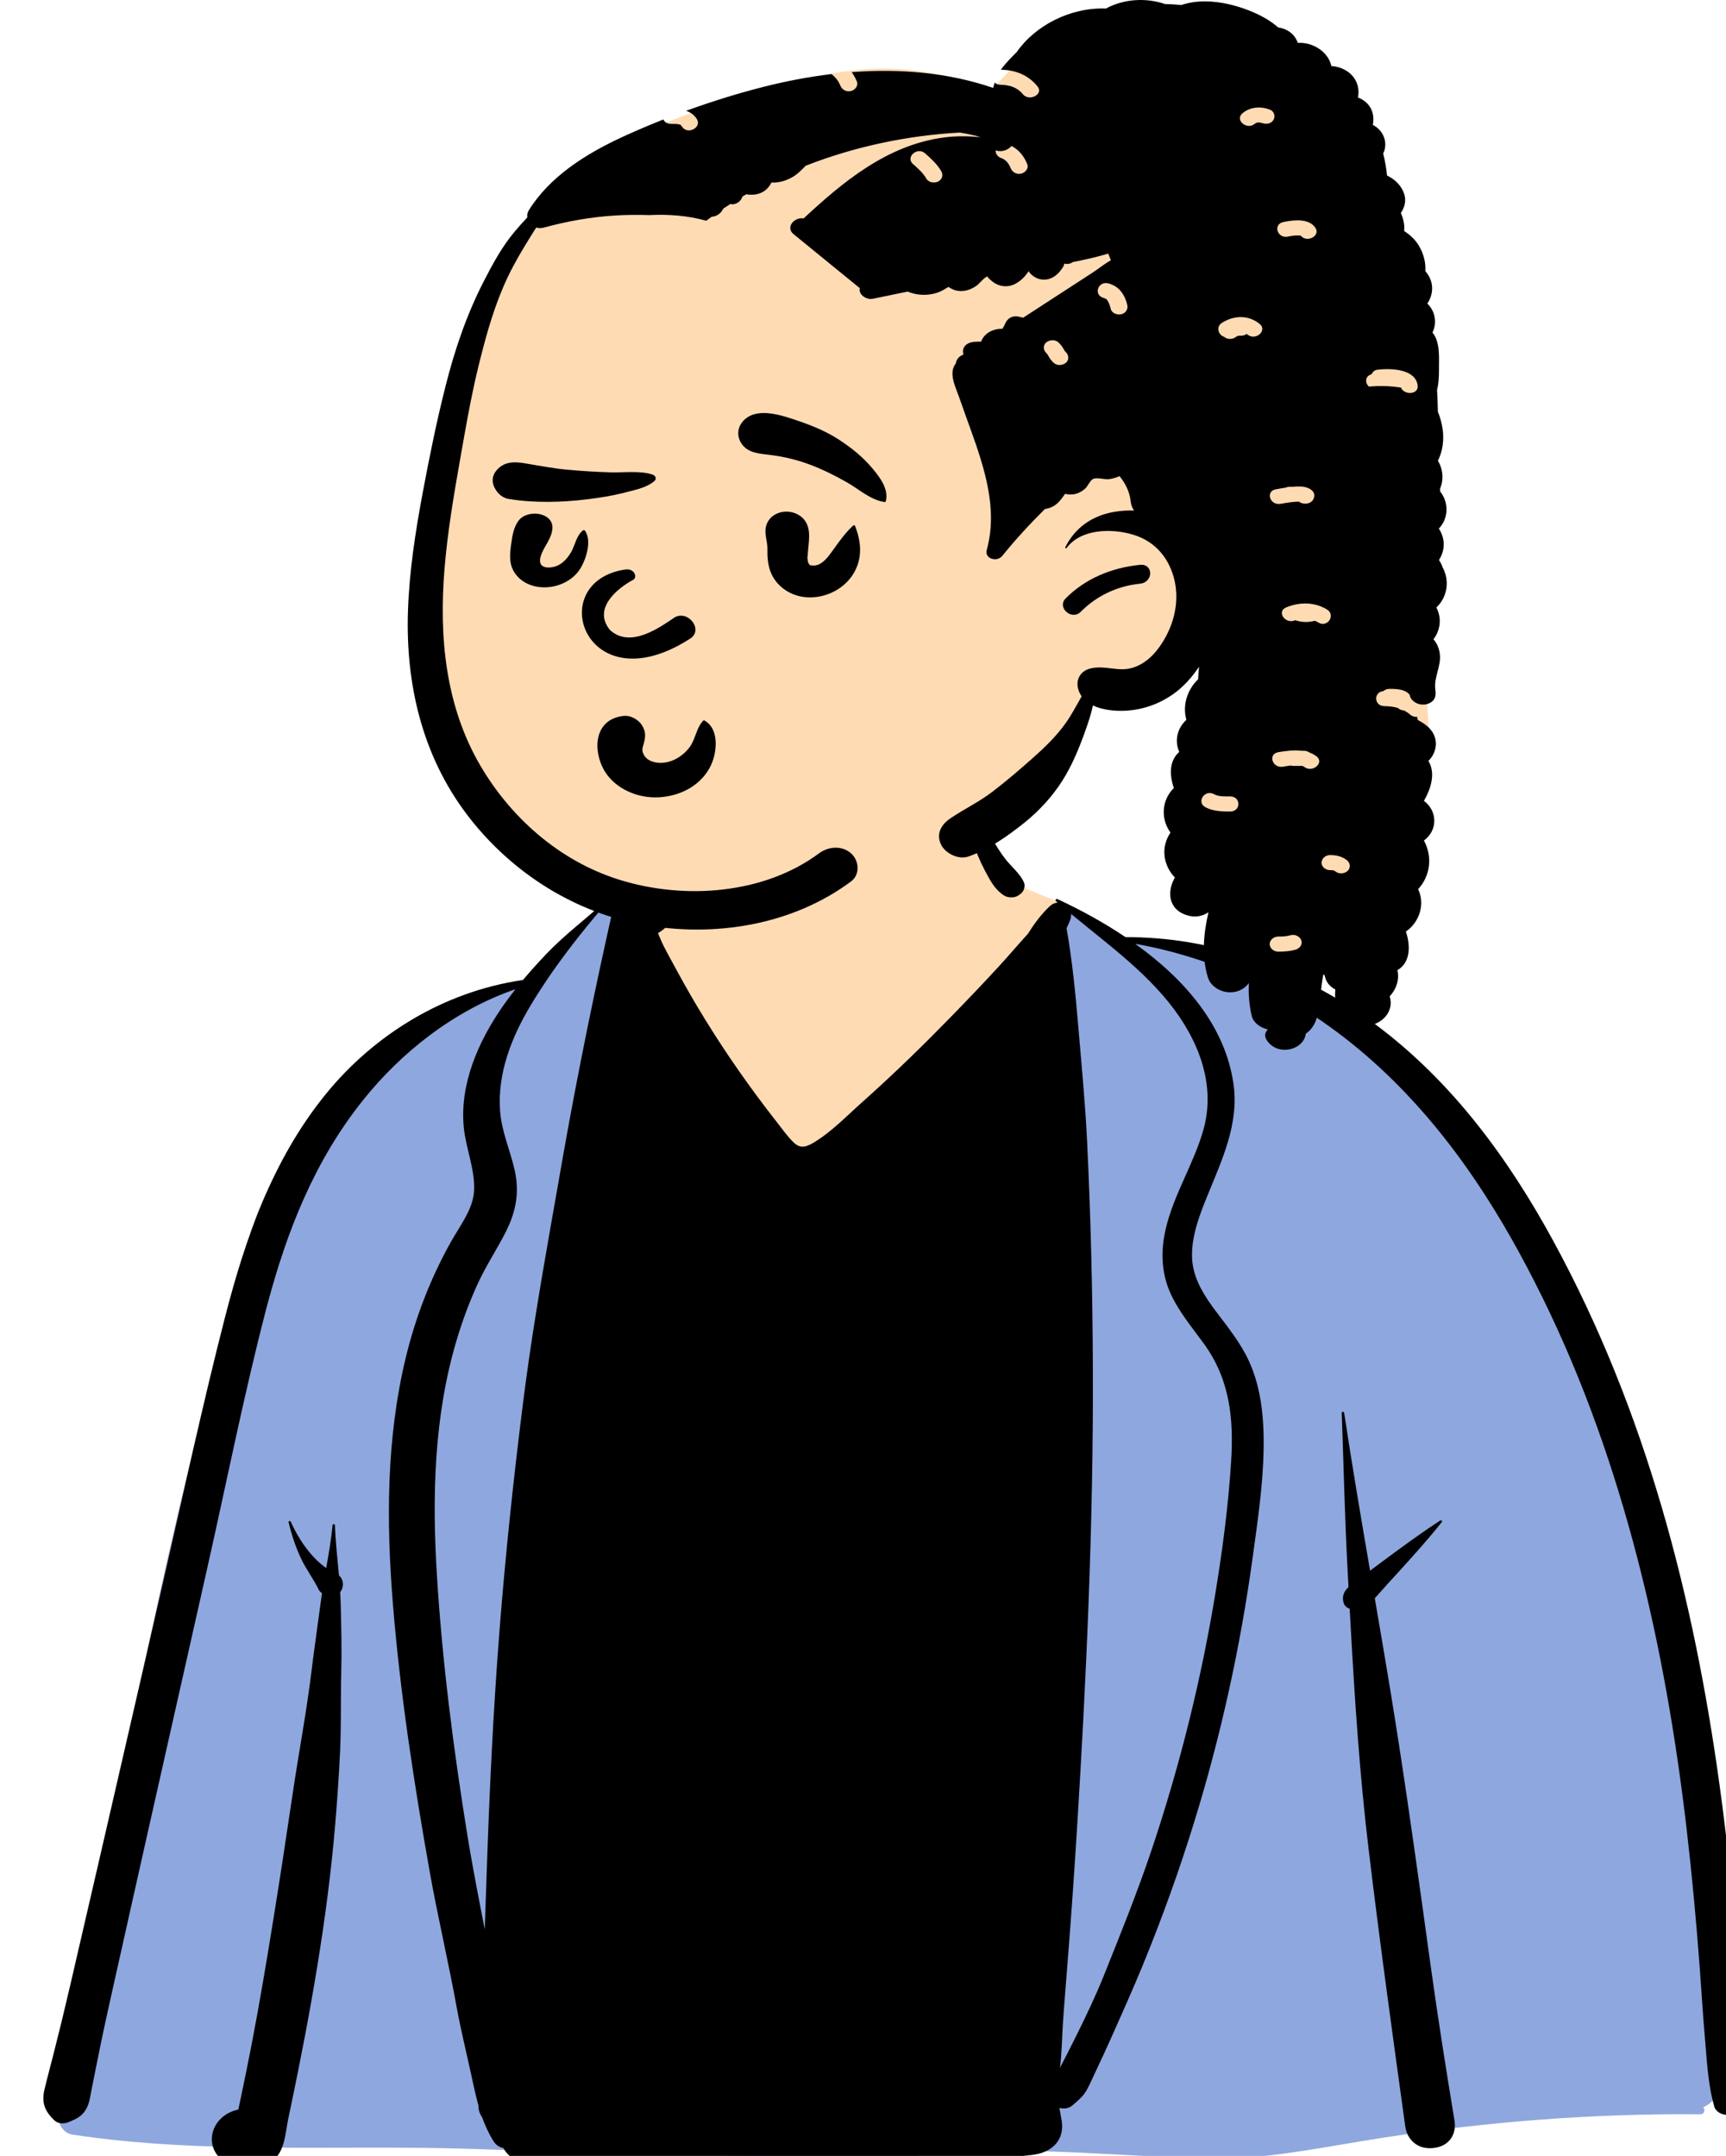 <svg width="398" height="497" viewBox="0 0 398 497" fill="none" xmlns="http://www.w3.org/2000/svg">
<path fill-rule="evenodd" clip-rule="evenodd" d="M56.553 288.614C63.427 260.022 87.806 237.836 120.594 226.784C126.896 223.654 133.006 210.226 141.476 207.767C142.834 207.373 140.691 210.51 141.476 210.697C144.277 211.366 147.416 211.435 150.509 209.022C156.036 204.709 157.77 192.108 161.131 186.413C178.856 156.376 223.11 168.128 229.039 201.333C233.173 203.699 239.017 205.783 243.517 207.689C248.151 209.652 252.227 214.406 257.002 216.106C261.263 217.622 268.283 216.548 272.577 217.87C292.323 223.951 309.048 231.625 322.16 247.172C324.923 250.451 328.038 254.482 330.552 257.795C343.514 270.895 352.517 285.578 360.809 301.331C384.009 347.569 390.319 398.765 395.98 448.583C395.851 457.3 402.44 481.471 392.695 485.65C393.278 486.18 393.067 487.244 391.986 487.235C367.278 487.016 342.627 488.957 318.302 492.732C306.566 494.553 294.892 497.05 282.937 497.461C258.121 497.31 233.394 493.66 208.61 497.114C178.816 497.114 142.608 496.352 109.462 495.233C78.485 494.188 47.341 496.549 16.747 491.924C14.325 491.588 13.143 488.995 13.65 487.137C17.24 475.654 19.002 463.836 21.016 452.084C20.615 444.546 21.332 436.677 24.509 429.656C32.808 382.258 43.45 335.169 56.553 288.614Z" fill="#FFDBB4"/>
<path fill-rule="evenodd" clip-rule="evenodd" d="M141.476 210.871C140.69 210.684 142.834 207.546 141.476 207.94C133.006 210.4 126.896 223.828 120.594 226.957C87.806 238.01 63.427 260.196 56.552 288.787C43.45 335.343 32.808 382.432 24.509 429.829C21.332 436.85 20.615 444.72 21.016 452.258L20.7 454.114C18.811 465.253 17.051 476.432 13.65 487.31C13.143 489.168 14.325 491.761 16.747 492.098C46.993 496.67 77.777 494.414 108.406 495.373L114.79 495.583C146.451 496.605 180.405 497.288 208.61 497.288C233.394 493.833 258.121 497.484 282.937 497.634C294.892 497.224 306.565 494.727 318.302 492.905C342.627 489.131 367.278 487.19 391.986 487.409C393.067 487.418 393.278 486.353 392.695 485.823C402.44 481.644 395.851 457.474 395.98 448.757L395.468 444.27C389.925 395.871 383.312 346.355 360.809 301.504L360.135 300.229C352.027 284.959 343.163 270.714 330.552 257.968L329.78 256.954C327.418 253.857 324.647 250.297 322.16 247.345C309.048 231.798 292.323 224.125 272.576 218.044C268.283 216.722 261.263 217.796 257.002 216.279C252.536 214.69 248.681 210.428 244.41 208.277L244.41 224.32L182.605 277.77L147.551 230.582L143.986 211.255C143.127 211.208 142.287 211.065 141.476 210.871Z" fill="#8FA7DF"/>
<path fill-rule="evenodd" clip-rule="evenodd" d="M66.55 350.915C67.203 353.701 68.12 356.488 69.338 359.128C70.511 361.675 72.279 363.958 73.497 366.475C73.661 366.814 73.928 367.071 74.251 367.266L74.15 367.951L74.057 368.636C73.45 373.257 72.767 377.865 72.175 382.485L71.888 384.797C70.725 394.444 68.887 404.043 67.461 413.665C66.064 423.086 64.643 432.508 63.123 441.916C61.553 451.616 59.953 461.303 58.086 470.963C57.298 475.043 56.475 479.12 55.618 483.193L54.956 486.311C48.142 487.75 46.28 496.089 53.218 499.167C56.367 500.558 60.413 500.223 63.009 498.037C65.706 495.758 65.818 491.649 66.444 488.562L67.047 485.694C71.559 464.128 75.475 442.314 77.306 420.443C77.776 414.796 78.173 409.144 78.43 403.487C78.675 398.166 78.558 392.846 78.652 387.526L78.683 386.074C78.826 380.401 78.707 374.736 78.539 369.062C78.519 368.371 78.485 367.679 78.445 366.984C78.672 366.749 78.836 366.471 78.905 366.201L78.995 365.845C79.218 364.927 78.965 363.853 78.162 363.197C77.816 359.332 77.361 355.471 77.237 351.61C77.227 351.293 76.707 351.302 76.677 351.61C76.384 354.897 75.8 358.193 75.216 361.484C71.457 358.832 68.679 354.458 67.04 350.797C66.921 350.532 66.48 350.628 66.55 350.915ZM155.483 197.258C154.859 199.762 153.625 202.01 151.971 204.102C151.184 205.102 150.288 206.032 149.213 206.81C148.291 207.475 147.242 207.91 146.261 208.488C144.835 208.292 143.345 208.767 142.344 209.688L142.502 208.341C142.552 207.906 141.73 207.819 141.636 208.24C137.303 227.423 133.352 246.618 129.931 265.94L128.432 274.472L127.021 282.483C124.679 295.831 122.413 309.174 120.707 322.619C118.434 340.563 116.523 358.554 115.127 376.57C113.725 394.713 112.863 412.869 112.249 431.047C112.096 435.63 111.932 440.208 111.774 444.79L110.716 439.311C109.66 433.832 108.625 428.347 107.738 422.843C104.553 403.144 102.008 383.305 100.765 363.436C99.626 345.254 100.007 326.711 105.276 308.998C106.604 304.542 108.228 300.155 110.189 295.881C112.091 291.725 114.685 287.873 116.731 283.778C119.108 279.012 119.821 274.517 118.598 269.387C117.528 264.917 115.651 260.713 115.315 256.113C114.685 247.574 117.85 239.305 122.322 231.831C123.501 229.862 124.744 227.918 126.041 225.992C129.968 220.171 134.396 214.562 138.991 209.184C139.239 208.897 138.714 208.58 138.446 208.815C134.257 212.449 129.676 216.023 125.907 219.992C124.075 221.923 122.288 223.892 120.594 225.914C102.012 228.64 86.046 238.8 75.132 252.218C62.746 267.443 56.482 285.769 51.846 303.816C46.691 323.872 42.343 344.111 37.712 364.266C32.919 385.122 28.15 405.978 23.326 426.83C20.93 437.181 18.532 447.534 16.141 457.89C14.927 463.133 13.654 468.363 12.322 473.589C11.639 476.268 10.906 478.941 10.272 481.628C9.559 484.659 10.223 486.597 12.56 488.824C13.422 489.65 14.784 489.637 15.854 489.198L16.188 489.059L16.511 488.922C17.835 488.351 18.872 487.76 19.696 486.489C20.603 485.093 20.746 483.546 21.058 481.994C21.633 479.137 22.202 476.281 22.776 473.42C23.635 469.142 24.568 464.876 25.518 460.611L30.284 439.297C31.555 433.614 32.827 427.932 34.108 422.252C38.678 401.939 43.254 381.631 47.83 361.323C52.223 341.823 56.11 322.189 61.112 302.803L61.396 301.71L61.685 300.62C66.157 283.907 72.406 267.741 83.744 253.578C92.47 242.687 104.588 232.962 118.861 228.04C117.855 229.31 116.889 230.605 115.968 231.927C110.184 240.222 105.96 250.07 106.95 259.948C107.435 264.774 109.525 269.517 109.327 274.382C109.144 278.704 106.098 282.499 103.993 286.26C99.215 294.782 95.758 303.838 93.529 313.128C89.057 331.784 89.072 350.98 90.613 369.918C92.287 390.505 95.466 411.087 99.086 431.473C100.943 441.929 103.414 452.299 105.306 462.738C106.242 467.885 107.515 473.02 108.629 478.141L109.16 480.588C109.458 481.946 109.766 483.3 110.122 484.639L110.342 485.441V485.584C110.352 486.572 110.66 487.389 111.155 488.041C111.833 489.949 112.675 491.811 113.794 493.598C114.368 494.511 115.201 495.023 116.107 495.211C117.018 497.041 119.083 498.449 121.549 498.441L153.982 498.332C172.82 498.267 191.659 498.158 210.497 498.067C215.251 498.045 220 497.967 224.749 497.858C229.201 497.75 233.47 497.28 237.873 496.793C242.845 496.245 245.539 493.154 244.796 488.793C244.633 487.832 244.455 486.876 244.286 485.92C245.277 486.206 246.455 486.072 247.252 485.389L248 484.747C249.036 483.847 249.963 482.963 250.62 481.763C251.298 480.528 251.849 479.224 252.448 477.963C253.74 475.25 254.998 472.529 256.222 469.794C258.672 464.324 261.124 458.833 263.402 453.307C267.913 442.364 271.905 431.255 275.376 420.021C281.567 399.979 286.044 379.549 288.867 358.936L289.542 354.024L289.738 352.572C290.808 344.583 291.709 336.47 291.284 328.498C291.021 323.506 290.14 318.477 288.015 313.815C286.054 309.516 283.028 305.838 280.151 301.994L279.822 301.551L279.491 301.096C276.974 297.605 274.972 293.956 274.872 289.717C274.77 285.414 276.198 281.228 277.794 277.2L278.192 276.207L278.459 275.549C281.855 267.225 285.719 259.019 284.444 249.961C282.562 236.622 273.351 225.871 261.763 217.579C272.069 219.371 282.27 222.909 291.273 227.397C301.906 232.701 311.479 239.701 319.734 247.6C335.334 262.53 346.472 280.443 355.588 298.938C365.132 318.294 372.209 338.576 377.542 359.123C382.905 379.788 386.495 400.783 388.947 421.861C390.17 432.352 391.131 442.868 391.928 453.39C392.334 458.781 392.641 464.181 393.116 469.563C393.592 474.942 393.805 480.402 395.301 485.637C395.999 488.076 400.709 488.324 401.213 485.637C402.333 479.636 402.02 473.431 401.708 467.355L401.679 466.803C401.372 460.751 400.971 454.703 400.496 448.655C399.525 436.295 398.228 423.952 396.534 411.648C390.596 368.458 379.646 325.494 358.168 286.069C348.056 267.5 335.076 249.457 317.02 236.049C308.423 229.67 298.732 224.579 288.287 220.892C278.947 217.593 269.458 216.032 259.534 216.036C254.557 212.688 249.214 209.771 243.876 207.279C243.554 207.128 243.217 207.493 243.484 207.728C243.622 207.845 243.757 207.966 243.895 208.08C243.291 208.115 242.667 208.362 242.108 208.88C240.146 210.684 238.492 212.94 237.012 215.283C234.758 217.753 232.609 220.305 230.36 222.748C226.761 226.661 223.076 230.518 219.346 234.344C213.083 240.774 206.616 247.082 199.872 253.136L198.745 254.143C195.249 257.252 191.708 260.973 187.573 263.434L187.352 263.563C185.608 264.561 184.371 264.742 182.883 263.252C181.531 261.896 180.405 260.322 179.248 258.826L178.981 258.483C173.073 250.948 167.595 243.135 162.638 235.092C160.379 231.432 158.229 227.718 156.19 223.963L155.581 222.836C154.472 220.766 153.268 218.736 152.353 216.605C152.14 216.106 151.932 215.606 151.729 215.11C154.849 213.314 157.265 209.428 158.141 206.384C159.053 203.223 158.592 199.98 156.968 197.089C156.661 196.545 155.631 196.68 155.483 197.258ZM309.393 325.702C309.825 337.72 310.087 349.75 310.731 361.758L310.953 365.857C309.949 366.84 309.359 367.975 309.83 369.532C310.012 370.127 310.553 370.666 311.226 370.866L311.436 374.678C312.392 391.827 313.512 408.941 315.56 426.047C318.12 447.456 321.081 468.828 324.037 490.198C324.458 493.224 326.856 495.623 330.585 495.18C334.358 494.732 335.888 491.849 335.393 488.845C333.447 477.059 331.575 465.263 329.935 453.438L328.068 439.965C325.727 423.123 323.331 406.284 320.571 389.496C319.417 382.479 318.218 375.466 317.015 368.453L317.436 367.975C319.155 366.014 320.933 364.097 322.691 362.167C326.068 358.445 329.401 354.753 332.496 350.858C332.65 350.662 332.337 350.375 332.115 350.524C327.777 353.337 323.671 356.345 319.541 359.402L315.925 362.088C313.846 349.971 311.785 337.85 309.949 325.702C309.904 325.398 309.384 325.376 309.393 325.702ZM246.99 210.697C249.6 212.857 252.269 214.971 254.899 217.119L255.863 217.909L256.822 218.703C261.444 222.551 265.872 226.557 269.562 231.157C276.337 239.605 280.373 249.904 277.556 260.217C275.218 268.76 269.855 276.504 268.414 285.26C267.691 289.647 268.042 294.056 269.924 298.198C271.846 302.425 274.916 306.046 277.675 309.859C283.667 318.146 284.484 327.242 283.889 336.841C283.265 346.867 281.953 356.897 280.334 366.832C277.056 386.962 272.113 406.883 265.571 426.391C262.297 436.16 258.43 445.721 254.582 455.32C252.666 460.099 250.432 464.764 248.13 469.407C246.916 471.85 245.673 474.28 244.41 476.706C244.876 473.281 244.876 469.763 245.104 466.359C245.431 461.481 245.847 456.612 246.228 451.738C247.005 441.847 247.698 431.947 248.317 422.047C250.511 386.744 252.126 351.41 252.007 316.051C251.947 298.368 251.536 280.686 250.67 263.021C250.263 254.703 249.476 246.392 248.765 238.085L248.614 236.305C247.985 228.849 247.233 221.375 245.941 213.984C246.323 213.226 246.655 212.459 246.902 211.671L246.99 211.375L246.926 211.384C246.985 211.153 247.005 210.923 246.99 210.697ZM224.417 180.315C224.364 180.111 224.032 180.128 223.972 180.315C222.501 184.663 223.021 189.445 224.289 193.819C224.972 196.189 225.943 198.489 227.116 200.706L227.527 201.482C228.533 203.37 229.665 205.316 231.624 206.493C232.44 206.984 233.902 207.014 234.719 206.493L235.135 206.215C235.204 206.168 235.272 206.12 235.338 206.071C236.1 205.51 236.477 204.271 236.125 203.454C235.219 201.345 233.163 199.797 231.742 197.919C230.484 196.25 229.37 194.489 228.444 192.658C226.448 188.698 225.552 184.493 224.417 180.315Z" fill="black"/>
<path fill-rule="evenodd" clip-rule="evenodd" d="M233.283 15.798L229.014 20.264C231.378 21.729 233.609 23.201 235.707 24.681L235.709 24.676C225.988 19.096 215.222 15.798 203.592 15.798C181.192 15.798 135.691 32.727 125.406 44.937C120.301 50.997 110.816 69.6 105.895 89.824C101.942 106.074 96.062 151.983 101.942 169.234C109.467 191.312 134.226 211.717 159.756 211.717C185.286 211.717 224.921 195.502 253.13 159.967C254.42 158.342 269.232 156.459 279.799 150.36L277.025 177.25L274.916 192.892L275.382 194.005C282.95 212.012 288.947 221.406 293.373 222.188C297.89 222.985 307.088 216.472 320.968 202.646L322.742 196.097C327.246 179.391 329.499 170.424 329.499 169.195L329.496 168.971C329.429 166.144 328.322 150.14 328.299 145.834L328.299 81.286C313.372 37.627 299.127 15.798 285.564 15.798H233.283Z" fill="#FFDBB4"/>
<path fill-rule="evenodd" clip-rule="evenodd" d="M268.653 0.93C264.264 -0.566 259.179 -0.283 255.013 1.969C246.834 1.66 238.7 5.869 234.436 12.012C234.347 12.099 234.252 12.186 234.168 12.273L233.264 13.2C232.409 14.085 231.506 15.06 230.791 16.067C234.294 16.137 237.212 17.393 239.249 19.93C240.702 21.741 237.373 23.461 235.887 21.749L235.835 21.686C234.612 20.163 232.766 19.573 230.71 19.542C230.12 19.534 229.673 19.335 229.356 19.042C229.23 19.446 229.118 19.854 229.014 20.264C218.665 16.723 207.509 15.785 196.397 16.625C196.884 17.319 197.291 18.062 197.605 18.843C197.96 19.729 197.202 20.746 196.224 20.983C195.166 21.238 194.21 20.693 193.828 19.85L193.793 19.768C193.366 18.703 192.668 17.79 191.732 17.082C186.501 17.706 181.308 18.698 176.241 19.977C170.151 21.516 164.118 23.393 158.219 25.543C159.218 25.888 160.081 26.471 160.686 27.443C161.892 29.385 158.575 31.123 157.317 29.267L157.272 29.199C157.149 29 157.039 28.88 156.959 28.812L156.931 28.789L156.757 28.718L156.432 28.637L156.308 28.61C156.198 28.588 156.153 28.589 155.864 28.575C155.479 28.556 155.094 28.558 154.709 28.558C153.804 28.557 153.226 28.113 152.965 27.545C150.054 28.701 147.179 29.919 144.356 31.194L143.685 31.5C134.97 35.505 126.715 40.766 121.925 48.507C121.608 49.024 121.51 49.589 121.589 50.128C120.566 51.206 119.578 52.319 118.629 53.45C115.733 56.911 113.613 60.845 111.607 64.745C107.569 72.588 104.851 80.645 102.731 89.044C100.68 97.14 99.025 105.322 97.487 113.505C95.783 122.596 94.365 131.765 94.068 140.986C93.544 157.425 97.196 173.959 107.688 187.798C117.047 200.146 131.141 209.95 147.855 213.089C164.855 216.28 182.843 213.167 196.24 203.202C198.4 201.598 198.103 198.359 196.24 196.715C194.13 194.863 191.017 195.12 188.867 196.715C176.251 206.102 157.887 207.55 142.685 202.767C128.631 198.341 117.621 188.133 110.865 176.668C102.622 162.686 101.233 146.625 102.499 131.156C103.19 122.661 104.629 114.235 106.111 105.822L107.006 100.758C107.983 95.273 109.008 89.796 110.346 84.366L110.659 83.102C112.294 76.554 114.209 69.839 117.171 63.684C118.723 60.454 120.59 57.341 122.503 54.267C122.874 53.672 123.255 53.067 123.645 52.459C124.169 52.62 124.767 52.646 125.394 52.472C130.796 50.993 136.345 50.002 141.993 49.672C144.567 49.52 147.144 49.497 149.718 49.585C154.125 49.36 158.654 49.7 162.852 50.889C163.263 50.579 163.679 50.276 164.095 49.972C164.207 49.964 164.32 49.954 164.432 49.934C165.503 49.749 166.256 49.08 166.71 48.234C166.734 48.189 166.755 48.144 166.775 48.1C167.312 47.738 167.854 47.383 168.401 47.032C169.733 47.336 170.9 46.361 171.214 45.292C171.511 45.116 171.812 44.945 172.112 44.773C172.347 44.823 172.58 44.865 172.807 44.88C173.788 44.942 174.735 44.81 175.605 44.398C176.705 43.877 177.408 43.036 177.879 42.081C179.543 42.171 181.228 41.696 182.715 40.836C183.923 40.139 184.848 39.177 185.768 38.217C196.975 33.819 209.158 31.223 221.369 30.558C222.572 30.761 223.766 31.003 224.946 31.285C225.225 31.352 225.621 31.483 226.077 31.64C223.355 31.351 220.597 31.322 217.801 31.677C204.53 33.365 194.194 42.106 185.299 50.358C183.182 49.982 181.044 52.392 183.002 53.989L198.271 66.437C197.896 67.829 199.711 69.201 201.301 68.867C203.966 68.303 206.636 67.756 209.308 67.217C212.096 68.403 215.6 68.2 218.128 66.48C218.246 66.4 218.501 66.273 218.723 66.146C218.931 66.296 219.21 66.448 219.321 66.512C220.22 67.036 221.315 67.189 222.365 67.043C223.445 66.892 224.42 66.409 225.261 65.809C225.796 65.427 227.043 63.831 227.737 63.713L227.805 63.707C227.342 63.718 228.83 64.935 229.23 65.187C230.163 65.773 231.194 66.08 232.355 65.968C234.378 65.772 236.118 64.15 237.107 62.652L237.182 62.538L237.213 62.466L237.239 62.543C237.244 62.557 237.25 62.572 237.256 62.588C237.405 62.941 237.87 63.341 238.186 63.588C239.088 64.289 240.204 64.597 241.396 64.414C242.404 64.26 243.253 63.724 243.935 63.075L244.041 62.971C244.243 62.771 245.572 61.2 245.362 60.824L245.338 60.792L245.404 60.78C246.212 60.955 246.891 60.779 247.388 60.413C250.162 59.878 252.901 59.255 255.551 58.463C255.759 58.976 255.962 59.489 256.159 60.006C254.712 60.793 253.373 61.915 252.142 62.715C249.809 64.228 247.477 65.741 245.149 67.258L235.927 73.243L234.872 72.994C233.525 72.676 232.369 73.366 231.874 74.421L231.833 74.512C231.637 74.975 231.401 75.402 231.123 75.811C228.818 75.73 226.866 76.975 226.235 78.761C225.665 78.75 225.09 78.769 224.502 78.826C222.891 78.982 221.806 80.034 222.098 81.479L222.12 81.578L222.159 81.739C221.225 82.087 220.548 82.761 220.398 83.779C220.148 84.11 219.946 84.47 219.817 84.871C219.144 86.951 220.454 89.522 221.152 91.514L221.206 91.671C221.654 92.98 222.118 94.283 222.587 95.586L223.755 98.82C226.995 107.834 230.154 117.337 227.532 126.787C226.973 128.787 229.879 129.691 231.139 128.126C234.194 124.337 237.495 120.766 240.961 117.338L241.129 117.315C243.556 116.885 244.498 115.377 245.612 113.84C246.268 114.01 246.974 114.05 247.656 113.934C248.643 113.767 249.528 113.271 250.226 112.644C250.818 112.113 251.36 110.75 252.059 110.413C252.934 109.99 254.692 110.594 255.737 110.458C256.586 110.348 257.379 110.092 258.149 109.77C259.563 111.466 260.501 113.459 260.73 115.609C260.82 116.426 261.097 117.118 261.497 117.692C260.024 117.644 258.547 117.735 257.088 117.974C251.692 118.857 247.822 121.787 245.648 126.152C245.555 126.343 245.836 126.5 245.965 126.317C249.191 121.948 256.214 121.726 261.314 123.265C266.73 124.9 269.77 129.096 270.851 133.882C272.037 139.13 270.516 144.786 267.268 149.256C265.762 151.334 263.705 153.23 260.973 153.995C257.726 154.903 254.727 153.277 251.401 154.117C249.137 154.686 248.139 156.612 248.549 158.538C248.712 159.295 249.014 159.956 249.419 160.529C248.223 162.616 247.116 164.764 245.708 166.738C243.533 169.786 240.904 172.307 238.038 174.851C235.078 177.477 232.063 180.051 228.896 182.485C225.861 184.82 222.382 186.481 219.199 188.62C216.966 190.12 215.859 192.224 216.961 194.633C217.87 196.624 220.935 198.32 223.415 197.42C228.164 195.698 232.32 192.768 236.105 189.75C239.614 186.95 242.669 183.603 244.976 179.968C247.154 176.541 248.758 172.65 250.111 168.901L250.279 168.434C250.917 166.651 251.588 164.647 252.023 162.625C254.627 163.877 258.161 164.06 260.948 163.721C265.45 163.177 269.557 161.182 272.66 158.273C274.107 156.92 275.385 155.376 276.489 153.702C276.389 154.721 276.329 155.706 276.265 156.603C273.685 159.089 272.65 162.677 273.566 165.951C271.407 167.905 270.802 170.84 271.929 173.338C269.566 175.399 269.655 178.68 270.677 181.66C267.884 184.406 267.619 188.685 269.8 191.784L269.866 192.006C267.664 195.248 268.16 199.437 270.919 202.3C269.035 205.516 269.327 209.841 274.036 211.088C275.752 211.543 277.416 211.155 278.66 210.309C277.524 215.282 277.015 220.331 278.531 225.328C279.134 227.31 281.338 228.758 283.656 228.758C285.593 228.758 287.002 227.901 287.975 226.641C287.861 229.149 288.034 231.671 288.642 234.214C289.009 235.75 290.628 236.948 292.347 237.319C291.727 237.934 291.48 238.824 292.074 239.751C294.595 243.677 300.686 242.048 301.098 238.287C302.818 237.158 303.618 235.303 303.949 233.299C304.431 230.377 304.606 227.502 305.152 224.617L305.361 224.789L305.469 224.871L305.504 225.08C305.817 226.506 306.731 227.504 307.918 228.1C307.66 230.588 308.137 233.121 309.931 235.01C311.126 236.269 313.162 236.765 314.907 236.492C315.016 236.497 315.128 236.496 315.245 236.483C319.197 236.021 321.484 232.723 320.443 229.696C322.035 227.981 322.705 225.804 322.234 223.652C325.313 221.859 325.25 217.919 324.184 214.754C327.412 212.513 328.626 208.323 327.004 204.993C329.913 201.814 330.318 197.385 328.341 193.765C331.542 191.452 331.524 186.986 328.349 184.62C330.04 181.667 331.059 178.129 329.37 175.427C330.562 174.27 331.216 172.62 331.078 171.027C330.876 168.686 329.116 167.068 326.932 165.991L326.78 165.258C326.267 165.314 325.721 165.188 325.239 164.781C324.762 164.378 324.271 164.054 323.764 163.786C323.189 163.779 322.694 163.554 322.347 163.208C321.395 162.923 320.371 162.798 319.236 162.786C316.784 162.763 316.698 159.537 318.98 159.328C319.34 159.009 319.836 158.807 320.374 158.807L320.796 158.809C321.781 158.817 322.776 158.87 323.69 159.215C324.284 159.439 324.742 159.776 325.077 160.188C325.14 160.811 325.526 161.433 326.36 161.946C327.324 162.539 328.643 162.608 329.675 162.072C331.119 161.321 331.134 160.148 330.967 158.873C330.603 156.085 332.425 153.46 331.991 150.608C331.799 149.346 331.322 148.257 330.543 147.378C332.185 145.216 332.474 142.426 331.211 140.054C333.843 137.562 334.298 133.721 332.62 130.723C332.595 130.65 332.577 130.576 332.55 130.504C332.361 129.995 332.099 129.535 331.811 129.096C333.285 126.85 333.274 124.093 331.776 121.857C334.045 119.53 334.117 115.827 332.099 113.32C332.087 113.113 332.063 112.905 332.042 112.697C332.968 110.582 332.746 108.177 331.571 106.21C331.99 105.36 332.314 104.445 332.52 103.47C333.049 100.957 332.777 98.514 331.987 96.062C331.859 95.675 331.715 95.288 331.562 94.901C331.536 93.221 331.464 91.549 331.368 89.88C331.744 88.467 331.804 86.915 331.812 85.473L331.815 84.538C331.833 82.16 332.022 78.677 330.312 76.655C331.41 74.471 330.959 71.719 329.127 69.987C330.413 68.042 330.682 65.653 329.39 63.494C329.183 63.147 328.942 62.823 328.678 62.517C328.785 60.54 328.312 58.502 327.114 56.537C326.337 55.258 325.175 54.15 323.793 53.264C323.817 53.002 323.831 52.74 323.826 52.483C323.802 51.332 323.512 50.177 323.024 49.099C323.9 47.783 324.306 46.3 323.793 44.702C323.22 42.894 321.712 41.337 319.83 40.459C319.678 38.754 319.375 37.059 318.943 35.386C320.099 33.12 319.178 30.128 316.564 28.793C316.905 26.982 316.597 25.104 315.099 23.689C314.531 23.153 313.862 22.746 313.142 22.477C313.489 20.656 313.097 18.761 311.666 17.278C310.497 16.067 308.764 15.331 307.001 15.223C306.322 12.055 302.882 9.687 299.252 9.876C298.799 8.481 297.715 7.265 296.034 6.648C295.603 6.49 295.168 6.386 294.735 6.329C291.784 3.71 287.39 1.934 283.586 1.025C279.771 0.117 275.903 0.029 272.627 1.085L272.389 1.164L272.122 1.134C270.965 1.021 269.809 0.956 268.653 0.93ZM297.646 215.591C298.665 215.312 299.802 215.922 300.078 216.806C300.37 217.74 299.72 218.665 298.697 218.945C297.423 219.295 296.084 219.382 294.756 219.383C293.688 219.384 292.779 218.583 292.779 217.644C292.779 216.7 293.684 215.906 294.756 215.905C295.836 215.904 296.634 215.869 297.646 215.591ZM306.711 197.123C308.235 197.124 309.541 197.444 310.671 198.383C311.424 199.01 311.443 200.22 310.671 200.843C309.891 201.472 308.76 201.509 307.96 200.91L307.806 200.788C307.787 200.773 307.773 200.762 307.761 200.752C307.697 200.715 307.632 200.678 307.564 200.647L307.693 200.721C307.791 200.783 307.563 200.681 307.436 200.633L307.396 200.619L307.383 200.616L307.28 200.609C307.091 200.6 306.901 200.601 306.711 200.601C305.677 200.6 304.687 199.802 304.734 198.862C304.783 197.92 305.603 197.122 306.711 197.123ZM277.961 186.089C275.821 184.935 277.732 181.982 279.878 183.046L279.956 183.086C281.056 183.68 282.409 183.599 283.655 183.6C286.199 183.601 286.203 187.079 283.655 187.078L283.234 187.076C281.407 187.064 279.559 186.952 277.961 186.089ZM294.8 173.394C296.416 173.127 298.227 172.888 299.928 173.051L300.211 173.082H300.734C301.189 173.082 301.629 173.243 301.982 173.496C302.542 173.7 303.071 173.974 303.555 174.342C305.481 175.811 302.674 178.262 300.759 176.802C300.653 176.721 300.529 176.654 300.392 176.599L300.287 176.56H298.172C297.98 176.56 297.793 176.525 297.61 176.474C296.924 176.557 296.284 176.676 295.851 176.748C293.364 177.16 292.299 173.808 294.8 173.394ZM296.605 140.013C299.704 138.748 303.135 138.757 306.001 140.513C308.05 141.768 306.147 144.729 304.08 143.56L304.006 143.516C303.749 143.359 303.485 143.227 303.218 143.108C301.763 143.478 300.299 143.495 298.892 143.04L298.709 142.978L298.6 143.016C296.307 143.951 294.297 140.954 296.605 140.013ZM262.864 134.563C265.994 134.254 266.019 129.904 262.864 130.215C256.202 130.873 250.157 133.478 245.73 137.953C243.67 140.034 247.062 143.078 249.159 141.09L249.224 141.027C252.744 137.469 257.495 135.092 262.864 134.563ZM297.93 112.228C298.626 112.161 299.321 112.127 300.004 112.156C301.646 112.226 303.645 113.189 302.925 114.93C302.347 116.325 300.453 116.38 299.518 115.636C299.129 115.645 298.741 115.667 298.354 115.702C297.322 115.795 296.299 115.969 295.282 116.145C292.796 116.575 291.732 113.223 294.231 112.791L295.335 112.598C295.708 112.534 296.083 112.472 296.461 112.414C296.687 112.316 296.929 112.249 297.187 112.232L297.318 112.228H297.93ZM317.572 85.244L317.804 85.216C321.142 84.84 326.501 85.186 326.906 88.924C327.13 90.995 323.73 91.125 323.059 89.355C320.594 88.964 318.108 88.889 315.66 89.126C314.726 88.291 314.719 86.687 316.274 86.286C316.493 85.767 316.951 85.323 317.572 85.244ZM241.268 78.93C242.039 78.307 243.304 78.224 244.063 78.93C244.501 79.336 244.866 79.787 245.155 80.284L245.347 80.619C245.38 80.674 245.413 80.73 245.448 80.784C245.513 80.886 245.585 80.982 245.656 81.08L245.704 81.121C245.722 81.138 245.745 81.159 245.771 81.183C246.482 81.845 246.573 82.996 245.771 83.643C245 84.266 243.735 84.349 242.976 83.643C242.539 83.237 242.173 82.786 241.884 82.289L241.692 81.954C241.659 81.898 241.626 81.843 241.591 81.789C241.527 81.687 241.453 81.59 241.383 81.492L241.305 81.423C241.293 81.413 241.281 81.401 241.268 81.389C240.556 80.728 240.467 79.577 241.268 78.93ZM281.803 74.401C284.589 72.664 287.901 72.583 290.461 74.672C292.309 76.18 289.594 78.596 287.731 77.183L287.665 77.132C287.598 77.076 287.529 77.028 287.461 76.981C287.127 77.231 286.702 77.39 286.217 77.391C286.09 77.391 285.963 77.391 285.837 77.393L285.647 77.399L285.545 77.406L285.532 77.408L285.444 77.442C285.281 77.506 285.057 77.606 285.364 77.436C285.296 77.468 285.231 77.505 285.166 77.542L285.053 77.633C284.307 78.253 283.018 78.334 282.278 77.649C280.968 77.259 280.273 75.354 281.803 74.401ZM254.573 68.703L254.522 68.689C252.08 68.076 253.118 64.719 255.573 65.335C258.178 65.989 259.422 68.122 259.943 70.306C260.162 71.225 259.636 72.186 258.562 72.445C257.581 72.682 256.351 72.154 256.13 71.231C255.976 70.581 255.797 70.03 255.515 69.519L255.344 69.227C255.265 69.094 255.237 69.072 254.967 68.865C254.922 68.83 254.716 68.746 254.573 68.703ZM295.938 51.186L296.32 51.109C298.7 50.65 301.858 50.411 303.294 52.486C304.604 54.376 301.3 56.097 299.94 54.31C299.919 54.31 299.895 54.31 299.867 54.312L299.823 54.316L299.213 54.273C298.453 54.268 297.726 54.386 296.99 54.54C294.516 55.055 293.46 51.702 295.938 51.186ZM210.526 37.815C208.725 36.23 211.519 33.77 213.321 35.356C214.746 36.609 216.12 37.871 217.046 39.464C217.532 40.299 217.294 41.351 216.337 41.843C215.454 42.298 214.121 42.059 213.632 41.219C212.83 39.839 211.817 38.951 210.526 37.815ZM233.255 33.655C235.035 34.582 236.187 36.109 236.886 37.876C237.237 38.763 236.486 39.778 235.505 40.015C234.451 40.27 233.488 39.727 233.109 38.883L233.074 38.8C232.887 38.328 232.587 37.77 232.217 37.348C231.901 36.989 231.409 36.629 231.039 36.509C230.148 36.221 229.516 35.511 229.598 34.681C231.064 35.127 232.424 34.591 233.255 33.655ZM286.527 26.09C288.322 24.624 290.731 24.429 292.907 25.317C293.876 25.712 294.119 26.941 293.616 27.696C293.035 28.571 291.884 28.717 290.912 28.32C291.162 28.422 290.711 28.288 290.516 28.238C290.491 28.249 290.165 28.236 290.052 28.237L289.917 28.244C289.916 28.245 289.949 28.245 290.017 28.243C289.922 28.262 289.828 28.284 289.736 28.31L289.618 28.346C289.677 28.335 289.41 28.488 289.336 28.539L289.322 28.549C287.459 30.07 284.657 27.616 286.527 26.09Z" fill="black"/>
<path fill-rule="evenodd" clip-rule="evenodd" d="M147.977 167.104C147.217 165.944 145.468 164.87 143.867 165.035C136.697 165.773 136.709 173.405 139.478 177.861C141.933 181.811 147.013 184.13 152.098 183.792C157.44 183.436 161.992 180.678 163.995 176.291C165.32 173.389 165.932 168.031 162.408 166.081C162.343 166.045 162.235 166.054 162.183 166.107C160.493 167.832 160.427 170.423 158.947 172.344C157.572 174.131 155.434 175.607 152.93 175.835C151.06 176.005 149.169 175.413 148.437 173.939C148.041 173.142 148.086 172.709 148.235 172.16L148.37 171.683C148.839 170.013 149.049 168.742 147.977 167.104ZM146.06 133.633C142.32 135.629 136.622 140.282 140.645 145.23C145.381 149.592 152.199 144.59 155.558 142.328C158.674 140.575 162.174 145.084 159.283 147.131C135.006 162.911 125.153 134.155 144.168 131.287C146.262 130.971 147.04 133.016 146.06 133.633ZM185.551 119.949C183.255 116.926 178.016 117.371 176.751 120.959C176.066 122.902 177.012 124.649 176.963 126.59C176.922 128.229 177.045 130.056 177.617 131.644C178.922 135.265 182.632 137.822 187.02 137.716C191.394 137.61 195.246 135.18 197.078 131.757C198.916 128.321 198.527 124.765 197.185 121.271C197.12 121.103 196.87 121.022 196.719 121.163C195.132 122.643 193.971 124.206 192.77 125.863L191.538 127.562C190.597 128.841 189.229 130.475 187.472 130.372L187.208 130.35C186.72 130.313 186.795 130.398 186.418 129.814C186.244 129.543 186.276 129.041 186.191 128.721L186.162 128.614L186.178 128.556C186.215 128.401 186.252 128.11 186.282 127.604L186.288 127.493C186.416 125.129 187.177 122.091 185.551 119.949ZM127.366 121.962C127.777 118.095 121.585 117.236 119.526 120.098C118.452 121.59 118.14 123.464 117.902 125.24L117.791 126.083C117.548 127.906 117.451 129.804 118.353 131.505C119.773 134.185 122.862 135.601 126.194 135.377C129.376 135.162 132.279 133.542 133.809 131.084C135.173 128.89 136.53 124.607 134.873 122.318C134.773 122.18 134.573 122.162 134.435 122.269C132.869 123.489 132.614 125.715 131.683 127.305C130.723 128.945 129.267 130.543 127.06 130.792C124.948 131.031 124.141 130.018 124.68 128.251C125.375 125.969 127.104 124.417 127.366 121.962ZM183.878 96.96L182.865 96.619C179.396 95.469 174.632 94.139 171.811 96.616C170.071 98.143 169.74 100.393 170.982 102.257C172.487 104.514 175.186 104.57 177.793 104.903C180.758 105.281 183.773 106 186.534 107.025C189.643 108.18 192.529 109.62 195.356 111.229C198.043 112.757 200.721 115.255 203.938 115.725C204.069 115.745 204.218 115.695 204.252 115.569C204.983 112.808 202.953 110.091 201.141 107.937C198.949 105.329 196.293 103.189 193.325 101.27C190.46 99.417 187.187 98.079 183.878 96.96ZM120.852 106.776L120.543 106.728C118.439 106.42 116.532 106.491 114.946 107.954C113.736 109.07 113.269 110.517 113.846 111.992C114.379 113.354 115.569 114.737 117.297 115.022C123.13 115.985 129.592 115.826 135.454 115.097C138.136 114.763 140.843 114.354 143.455 113.71L144.657 113.404C146.838 112.857 149.335 112.285 150.919 110.877C151.489 110.371 151.161 109.647 150.479 109.412C147.715 108.462 143.926 108.968 140.978 108.893C137.549 108.807 134.115 108.582 130.702 108.271C127.368 107.966 124.141 107.305 120.852 106.776Z" fill="black"/>
</svg>

